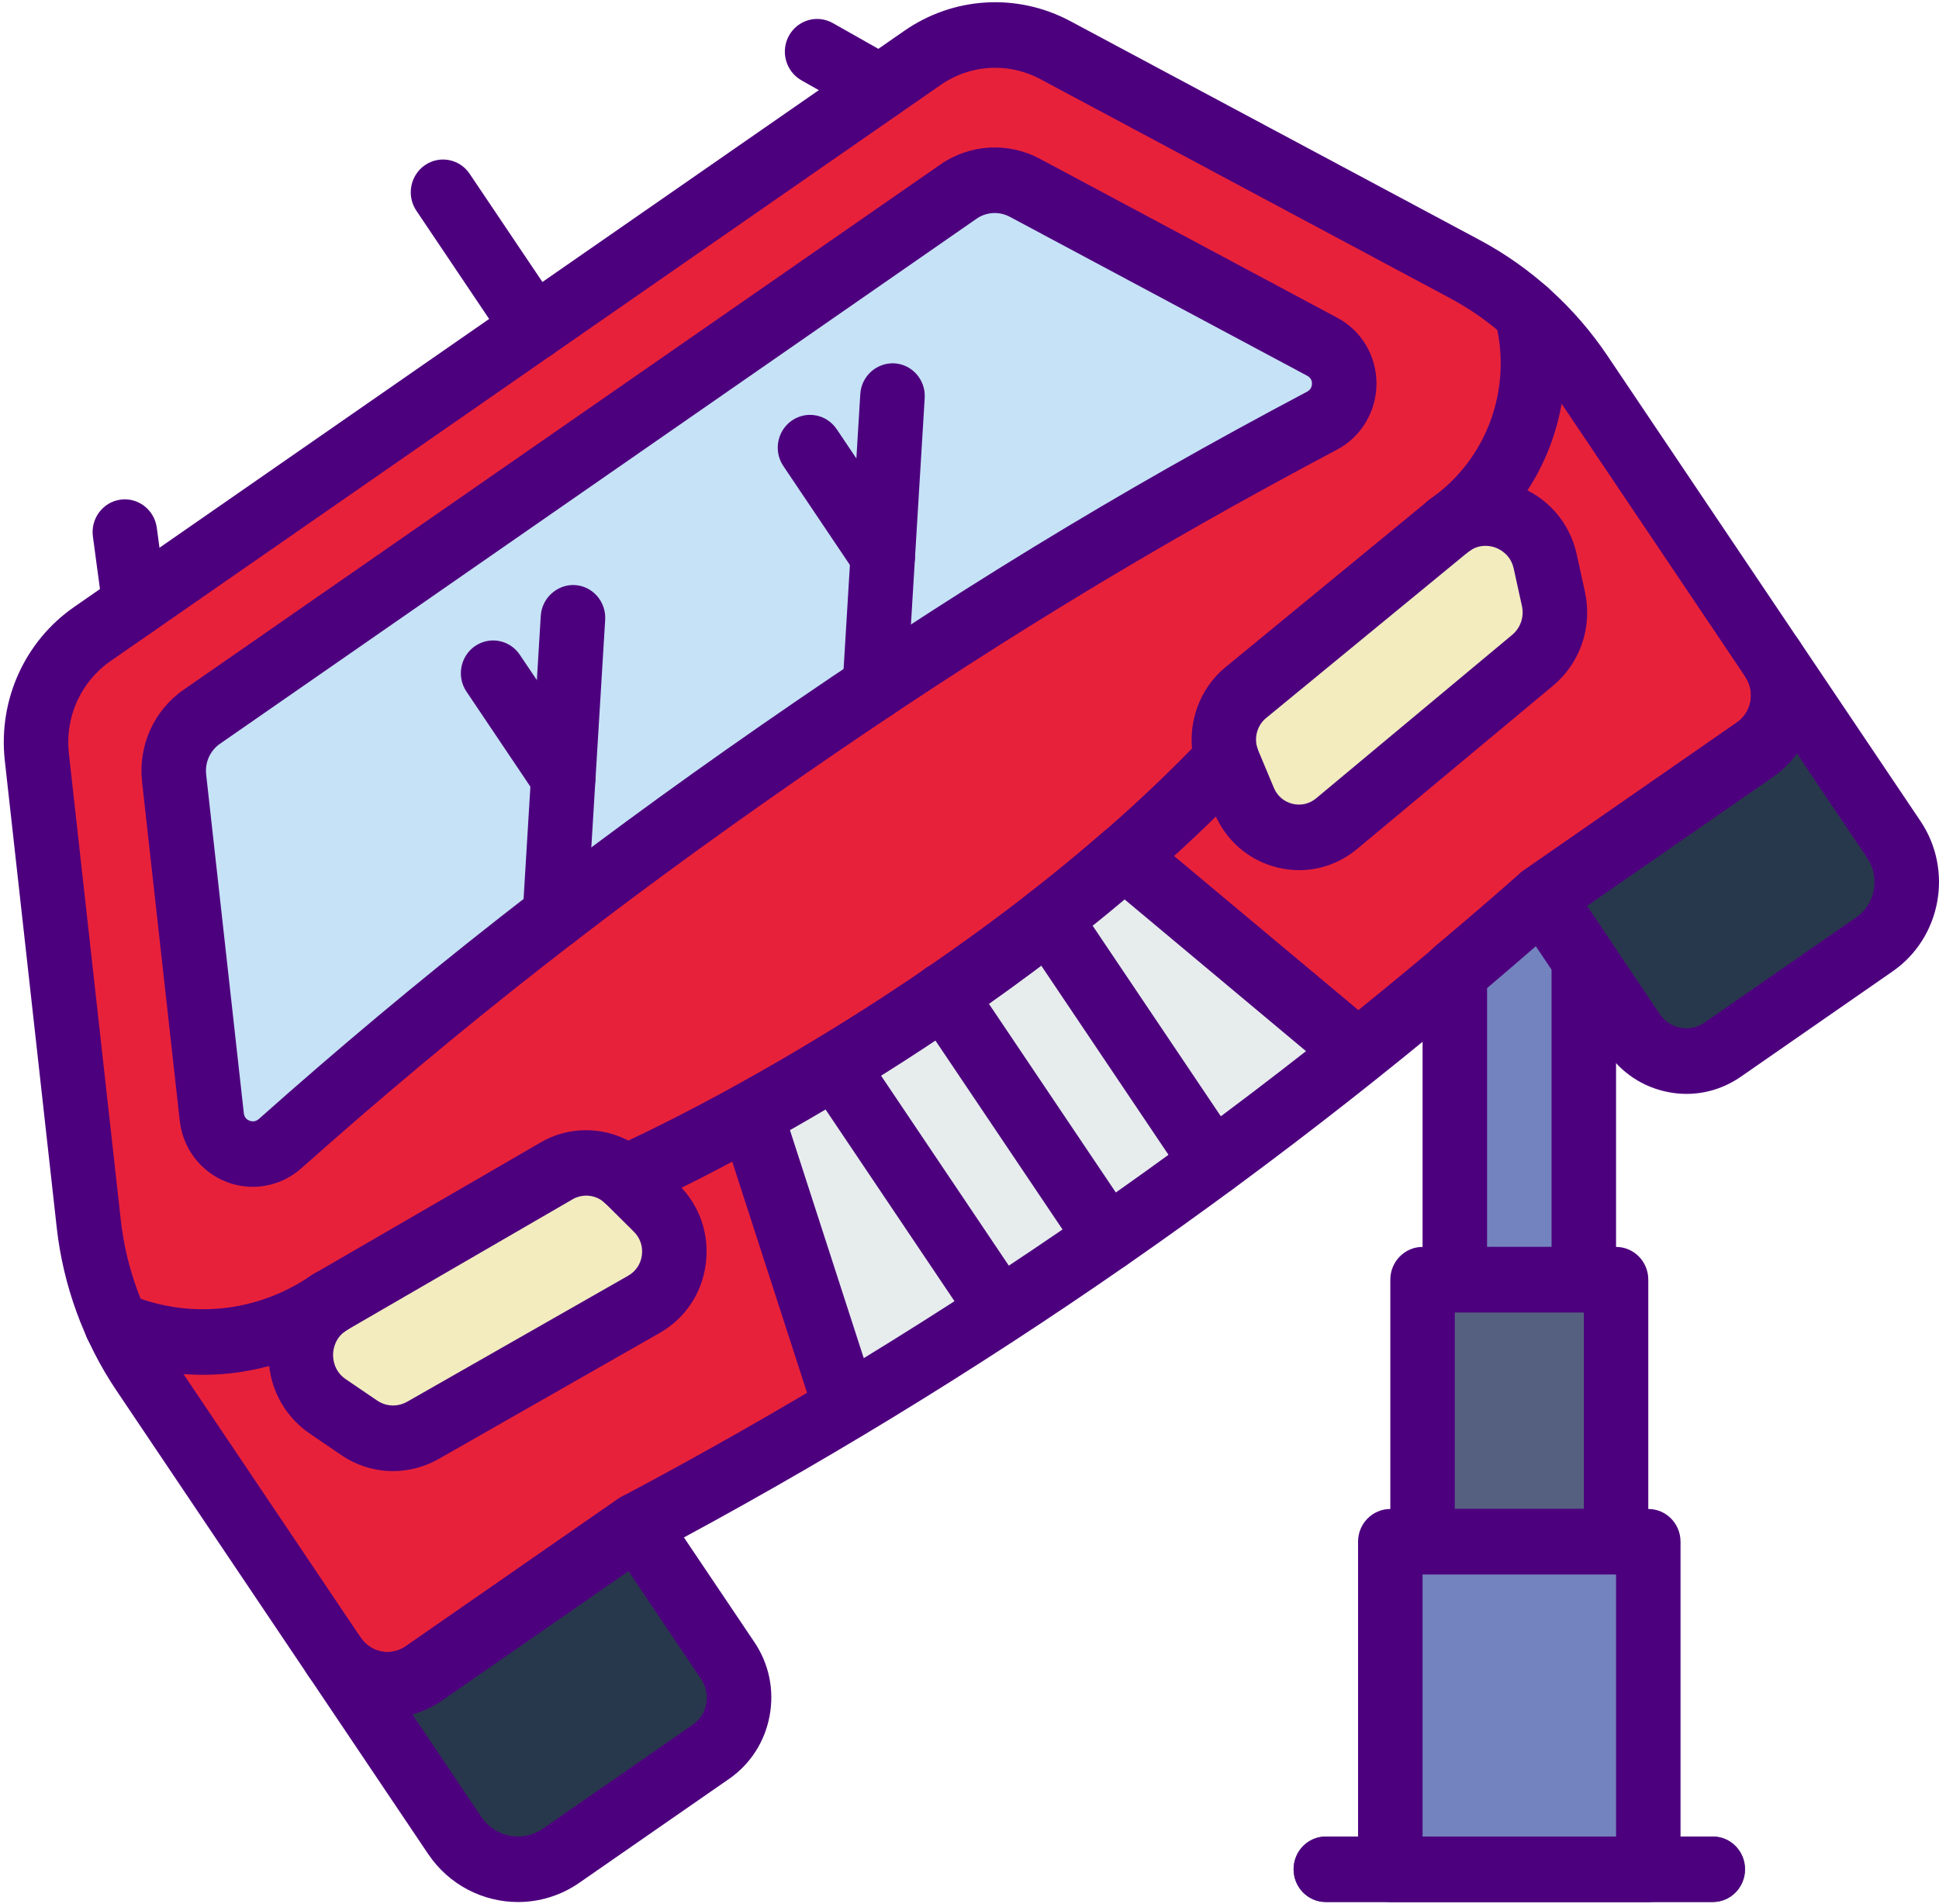 <?xml version="1.0" encoding="UTF-8"?>
<svg width="56px" height="55px" viewBox="0 0 56 55" version="1.1" xmlns="http://www.w3.org/2000/svg" xmlns:xlink="http://www.w3.org/1999/xlink">
    <!-- Generator: Sketch 48.2 (47327) - http://www.bohemiancoding.com/sketch -->
    <title>lifter</title>
    <desc>Created with Sketch.</desc>
    <defs></defs>
    <g id="Desktop-HD" stroke="none" stroke-width="1" fill="none" fill-rule="evenodd" transform="translate(-1042, -815)">
        <g id="Group-11" transform="translate(240, 814)" fill-rule="nonzero">
            <g id="lifter" transform="translate(802, 1)">
                <path d="M39.209,30.381 L32.471,24.745 C28.679,28.041 24.556,30.603 21.688,32.191 L24.423,40.644 C29.558,37.566 34.508,34.129 39.209,30.381 Z" id="Shape" fill="#E7ECED"></path>
                <g id="Group" transform="translate(23.251, 25.948)" fill="#AFB6BB">
                    <path d="M11.013,8.173 C11.518,7.806 12.029,7.448 12.53,7.074 L7.81,0.057 C7.798,0.039 7.779,0.03 7.766,0.014 C7.277,0.408 6.787,0.79 6.296,1.159 L11.013,8.173 Z" id="Shape"></path>
                    <path d="M0.1,5.364 L4.84,12.412 C5.364,12.074 5.879,11.72 6.397,11.376 C6.396,11.375 6.396,11.373 6.395,11.371 L1.663,4.335 C1.112,4.679 0.582,5.002 0.073,5.302 C0.086,5.322 0.088,5.345 0.1,5.364 Z" id="Shape"></path>
                    <path d="M4.782,2.263 C4.26,2.632 3.746,2.982 3.238,3.32 C3.239,3.322 3.239,3.324 3.241,3.325 L7.955,10.333 C8.47,9.982 8.982,9.626 9.492,9.266 L4.782,2.263 Z" id="Shape"></path>
                </g>
                <path d="M51.176,19.018 L45.651,10.804 C44.794,9.53 43.643,8.488 42.3,7.769 L30.479,1.448 C29.258,0.795 27.781,0.881 26.642,1.672 L2.664,18.314 C1.525,19.105 0.908,20.47 1.064,21.864 L2.563,35.347 C2.733,36.881 3.271,38.348 4.128,39.622 L9.653,47.837 C10.233,48.7 11.392,48.921 12.242,48.331 L18.394,44.062 C20.431,42.982 22.437,41.83 24.422,40.638 L21.69,32.193 C24.557,30.604 28.681,28.043 32.472,24.746 L39.199,30.372 C41.014,28.928 42.804,27.453 44.538,25.918 L50.69,21.648 C51.538,21.058 51.756,19.881 51.176,19.018 Z" id="Shape" fill="#E8213A"></path>
                <path d="M5.028,22.475 C4.951,21.779 5.258,21.096 5.828,20.7 L27.68,5.535 C28.25,5.139 28.988,5.097 29.599,5.423 L38.191,10.017 C39.04,10.471 39.03,11.702 38.179,12.152 C33.059,14.86 28.151,17.811 22.534,21.709 C16.911,25.612 12.455,29.148 8.092,33.028 C7.366,33.674 6.225,33.234 6.117,32.259 L5.028,22.475 Z" id="Shape" fill="#C6E2F7"></path>
                <g id="Group" transform="translate(9.606, 18.962)" fill="#28384C">
                    <path d="M2.634,29.369 C1.784,29.958 0.625,29.737 0.045,28.874 L3.526,34.05 C4.214,35.073 5.59,35.336 6.598,34.637 L10.925,31.635 C11.775,31.045 11.993,29.867 11.412,29.005 L8.785,25.1 L2.634,29.369 Z" id="Shape"></path>
                    <path d="M41.082,2.685 L34.93,6.955 L37.557,10.86 C38.138,11.723 39.297,11.944 40.146,11.355 L44.529,8.313 C45.506,7.635 45.756,6.281 45.09,5.289 L41.569,0.056 C42.15,0.919 41.932,2.096 41.082,2.685 Z" id="Shape"></path>
                </g>
                <rect id="Rectangle-path" fill="#7383BF" x="40.154" y="44.531" width="7.45" height="9.46"></rect>
                <g id="Group" transform="translate(37.333, 36.925)" fill="#556080">
                    <path d="M12.133,18.01 L0.958,18.01 C0.444,18.01 0.027,17.586 0.027,17.064 C0.027,16.542 0.444,16.118 0.958,16.118 L12.133,16.118 C12.647,16.118 13.065,16.542 13.065,17.064 C13.065,17.586 12.647,18.01 12.133,18.01 Z" id="Shape"></path>
                    <rect id="Rectangle-path" x="3.752" y="0.038" width="5.588" height="7.568"></rect>
                </g>
                <path d="M44.536,25.917 C43.708,26.651 42.864,27.369 42.016,28.083 L42.016,36.961 L45.742,36.961 L45.742,27.708 L44.536,25.917" id="Shape" fill="#7383BF"></path>
                <g id="Group" transform="translate(8.405, 15.192)" fill="#F2ECBF">
                    <path d="M3.241,26.763 C2.775,26.763 2.311,26.624 1.906,26.348 L1.1,25.799 C0.405,25.325 0.009,24.534 0.04,23.684 C0.071,22.833 0.525,22.075 1.253,21.655 L7.048,18.296 C7.96,17.77 9.118,17.922 9.867,18.666 L10.602,19.397 C11.141,19.931 11.392,20.672 11.292,21.429 C11.193,22.186 10.76,22.833 10.104,23.206 L4.414,26.451 C4.045,26.66 3.643,26.763 3.241,26.763 Z" id="Shape"></path>
                    <path d="M29.732,8.61 C29.571,8.61 29.408,8.59 29.246,8.55 C28.62,8.395 28.116,7.961 27.864,7.357 L27.518,6.533 C27.168,5.695 27.409,4.708 28.104,4.134 L32.551,0.48 C33.106,0.021 33.842,-0.112 34.522,0.129 C35.199,0.368 35.697,0.937 35.852,1.648 L36.033,2.472 C36.202,3.242 35.934,4.033 35.336,4.535 L31.013,8.139 C30.645,8.448 30.195,8.61 29.732,8.61 Z" id="Shape"></path>
                </g>
                <g id="Group" fill="#4D007E">
                    <path d="M11.196,49.609 C11.022,49.609 10.848,49.591 10.673,49.558 C9.939,49.418 9.304,48.996 8.883,48.37 L3.359,40.156 C2.42,38.759 1.825,37.133 1.638,35.452 L0.139,21.97 C-0.055,20.224 0.712,18.524 2.138,17.533 L26.116,0.891 C27.544,-0.101 29.381,-0.208 30.913,0.611 L42.734,6.932 C44.209,7.72 45.483,8.875 46.421,10.27 L51.946,18.485 C52.366,19.111 52.522,19.865 52.385,20.61 C52.248,21.356 51.831,22.002 51.216,22.43 L45.107,26.667 C37.086,33.766 28.26,39.892 18.873,44.876 L12.766,49.113 C12.297,49.438 11.753,49.609 11.196,49.609 Z M28.744,1.958 C28.191,1.958 27.642,2.124 27.168,2.453 L3.189,19.096 C2.333,19.69 1.873,20.711 1.989,21.758 L3.489,35.24 C3.641,36.615 4.128,37.945 4.897,39.088 L10.421,47.302 C10.562,47.511 10.773,47.652 11.018,47.699 C11.262,47.745 11.51,47.693 11.717,47.55 L17.869,43.281 C17.899,43.261 17.93,43.241 17.963,43.223 C27.255,38.297 35.989,32.233 43.926,25.204 C43.953,25.181 43.982,25.157 44.012,25.136 L50.164,20.867 C50.37,20.725 50.508,20.509 50.555,20.261 C50.6,20.012 50.548,19.76 50.408,19.551 L44.883,11.337 C44.117,10.195 43.074,9.251 41.868,8.606 L30.045,2.285 C29.635,2.066 29.189,1.958 28.744,1.958 Z" id="Shape"></path>
                    <path d="M7.301,34.278 C7.042,34.278 6.781,34.23 6.53,34.132 C5.793,33.841 5.28,33.166 5.191,32.367 L4.103,22.581 C3.987,21.534 4.447,20.514 5.304,19.92 L27.156,4.753 C28.012,4.159 29.114,4.096 30.032,4.586 L38.626,9.18 C39.323,9.552 39.756,10.282 39.754,11.081 C39.752,11.886 39.314,12.617 38.61,12.99 C33.196,15.854 28.401,18.784 23.06,22.49 C17.694,26.214 13.267,29.683 8.707,33.739 C8.309,34.093 7.809,34.278 7.301,34.278 Z M5.954,22.369 L7.042,32.154 C7.057,32.284 7.138,32.342 7.204,32.368 C7.259,32.388 7.37,32.414 7.478,32.317 C12.097,28.21 16.578,24.697 22.008,20.929 C27.412,17.179 32.266,14.213 37.748,11.314 C37.873,11.248 37.891,11.138 37.891,11.078 C37.891,11.009 37.868,10.915 37.757,10.855 L29.163,6.261 C28.857,6.099 28.49,6.119 28.204,6.317 L6.353,21.482 C6.068,21.679 5.915,22.02 5.954,22.369 Z" id="Shape"></path>
                    <path d="M14.961,54.935 C13.957,54.935 12.97,54.447 12.363,53.544 L8.884,48.37 C8.884,48.37 8.883,48.369 8.882,48.368 C8.591,47.937 8.701,47.348 9.126,47.052 C9.551,46.76 10.13,46.87 10.42,47.3 C10.71,47.731 11.29,47.843 11.716,47.548 L17.866,43.279 C18.07,43.137 18.321,43.084 18.564,43.13 C18.808,43.177 19.022,43.318 19.161,43.526 L21.789,47.432 C22.21,48.057 22.366,48.812 22.227,49.557 C22.089,50.303 21.674,50.949 21.058,51.377 L16.731,54.379 C16.189,54.755 15.572,54.935 14.961,54.935 Z M11.907,49.511 L13.902,52.478 C14.3,53.069 15.097,53.222 15.68,52.816 L20.007,49.814 C20.212,49.672 20.351,49.456 20.396,49.207 C20.442,48.96 20.391,48.708 20.25,48.5 L18.148,45.374 L12.766,49.11 L12.766,49.111 C12.496,49.298 12.206,49.431 11.907,49.511 Z M12.24,48.33 L12.249,48.33 L12.24,48.33 Z" id="Shape"></path>
                    <path d="M48.709,31.594 C48.535,31.594 48.36,31.577 48.185,31.543 C47.451,31.403 46.815,30.981 46.394,30.355 L43.768,26.45 C43.628,26.243 43.575,25.988 43.622,25.741 C43.668,25.494 43.807,25.276 44.011,25.134 L50.163,20.865 L50.689,21.646 L50.163,20.865 C50.587,20.571 50.696,19.98 50.407,19.549 C50.116,19.118 50.227,18.529 50.652,18.235 C51.074,17.94 51.655,18.05 51.945,18.483 L51.946,18.483 L55.465,23.715 C56.421,25.137 56.061,27.083 54.663,28.054 L50.28,31.096 C49.809,31.423 49.265,31.594 48.709,31.594 Z M45.831,26.163 L47.933,29.287 C48.074,29.496 48.286,29.637 48.531,29.684 C48.774,29.731 49.023,29.678 49.228,29.535 L53.611,26.494 C54.162,26.112 54.304,25.344 53.928,24.783 L51.894,21.761 C51.712,22.014 51.485,22.241 51.215,22.429 L45.831,26.163 Z" id="Shape"></path>
                    <path d="M11.35,42.489 C10.826,42.489 10.307,42.333 9.853,42.024 L8.949,41.408 C8.168,40.875 7.723,39.989 7.759,39.035 C7.794,38.081 8.303,37.231 9.119,36.76 L15.622,32.992 C16.642,32.401 17.942,32.575 18.782,33.406 L19.609,34.227 C20.213,34.827 20.495,35.659 20.383,36.509 C20.272,37.357 19.785,38.082 19.05,38.5 L12.665,42.141 C12.252,42.373 11.8,42.489 11.35,42.489 Z M16.929,34.532 C16.796,34.532 16.663,34.566 16.543,34.635 L10.041,38.403 C9.676,38.614 9.625,38.964 9.62,39.105 C9.615,39.245 9.64,39.599 9.987,39.835 L10.892,40.451 C11.151,40.627 11.483,40.641 11.758,40.486 L18.14,36.847 C18.141,36.846 18.142,36.846 18.143,36.845 C18.36,36.722 18.506,36.506 18.538,36.255 C18.572,36.001 18.488,35.755 18.308,35.576 L17.482,34.756 C17.331,34.609 17.13,34.532 16.929,34.532 Z" id="Shape"></path>
                    <path d="M37.523,25.132 C37.311,25.132 37.098,25.107 36.886,25.054 C36.065,24.85 35.405,24.281 35.075,23.491 L34.624,22.412 C34.165,21.316 34.48,20.024 35.391,19.272 L41.215,14.487 C41.941,13.887 42.906,13.715 43.794,14.027 C44.682,14.34 45.334,15.084 45.538,16.014 L45.775,17.095 C45.994,18.105 45.644,19.14 44.861,19.798 L39.201,24.515 C38.718,24.918 38.129,25.132 37.523,25.132 Z M42.901,15.765 C42.75,15.765 42.567,15.806 42.387,15.955 L36.564,20.74 C36.295,20.962 36.201,21.345 36.337,21.671 L36.789,22.751 C36.886,22.987 37.082,23.155 37.327,23.216 C37.57,23.275 37.819,23.218 38.013,23.056 C38.014,23.056 38.014,23.055 38.015,23.054 L43.674,18.335 C43.915,18.135 44.023,17.815 43.955,17.504 L43.718,16.425 C43.628,16.012 43.312,15.86 43.181,15.813 C43.124,15.792 43.023,15.765 42.901,15.765 Z" id="Shape"></path>
                    <path d="M41.836,16.136 C41.539,16.136 41.246,15.992 41.066,15.723 C40.775,15.292 40.885,14.703 41.31,14.408 C42.574,13.531 43.333,12.078 43.341,10.521 C43.344,10.089 43.288,9.662 43.176,9.252 C43.039,8.749 43.33,8.228 43.825,8.089 C44.316,7.952 44.834,8.245 44.971,8.748 C45.128,9.325 45.206,9.925 45.202,10.53 C45.192,12.708 44.13,14.742 42.36,15.97 C42.199,16.082 42.016,16.136 41.836,16.136 Z" id="Shape"></path>
                    <path d="M5.862,39.708 C4.897,39.708 3.927,39.517 3.005,39.129 C2.53,38.929 2.304,38.376 2.5,37.892 C2.697,37.41 3.242,37.181 3.717,37.38 C5.467,38.116 7.447,37.908 9.011,36.822 C9.436,36.53 10.017,36.639 10.306,37.071 C10.596,37.503 10.486,38.091 10.062,38.386 C8.801,39.259 7.338,39.708 5.862,39.708 Z" id="Shape"></path>
                    <path d="M24.423,41.59 C24.313,41.59 24.202,41.57 24.096,41.53 C23.831,41.429 23.627,41.212 23.539,40.94 L20.803,32.487 C20.664,32.052 20.848,31.579 21.243,31.361 C23.991,29.84 28.065,27.331 31.865,24.027 C32.21,23.728 32.715,23.724 33.063,24.016 L39.801,29.651 C40.018,29.833 40.143,30.106 40.14,30.392 C40.136,30.679 40.005,30.948 39.783,31.124 C35.064,34.889 30.056,38.366 24.896,41.46 C24.752,41.546 24.588,41.59 24.423,41.59 Z M22.814,32.64 L24.946,39.227 C29.353,36.531 33.64,33.556 37.719,30.36 L32.478,25.976 C29.037,28.877 25.454,31.139 22.814,32.64 Z" id="Shape"></path>
                    <path d="M28.88,38.798 C28.582,38.798 28.29,38.655 28.109,38.386 L23.351,31.311 C23.061,30.879 23.171,30.29 23.595,29.995 C24.02,29.702 24.6,29.812 24.89,30.243 L29.648,37.318 C29.938,37.749 29.829,38.339 29.404,38.634 C29.243,38.745 29.06,38.798 28.88,38.798 Z" id="Shape"></path>
                    <path d="M31.991,36.716 C31.694,36.716 31.401,36.572 31.222,36.304 L26.493,29.274 C26.202,28.843 26.312,28.253 26.737,27.959 C27.161,27.666 27.741,27.775 28.031,28.207 L32.759,35.236 C33.051,35.667 32.941,36.256 32.516,36.551 C32.355,36.662 32.173,36.716 31.991,36.716 Z" id="Shape"></path>
                    <path d="M35.037,34.538 C34.74,34.538 34.448,34.394 34.267,34.125 L29.523,27.071 C29.232,26.639 29.342,26.051 29.767,25.756 C30.193,25.461 30.771,25.571 31.062,26.003 L35.806,33.057 C36.097,33.488 35.987,34.078 35.563,34.373 C35.401,34.484 35.218,34.538 35.037,34.538 Z" id="Shape"></path>
                    <path d="M16.026,27.402 C16.006,27.402 15.987,27.402 15.967,27.4 C15.454,27.368 15.063,26.919 15.095,26.397 L15.618,17.785 C15.65,17.263 16.106,16.869 16.605,16.898 C17.118,16.93 17.509,17.379 17.478,17.901 L16.954,26.513 C16.924,27.016 16.514,27.402 16.026,27.402 Z" id="Shape"></path>
                    <path d="M16.269,23.403 C15.972,23.403 15.679,23.259 15.499,22.99 L13.473,19.977 C13.182,19.546 13.292,18.957 13.717,18.662 C14.143,18.368 14.722,18.479 15.012,18.91 L17.037,21.923 C17.328,22.355 17.218,22.944 16.793,23.238 C16.633,23.35 16.449,23.403 16.269,23.403 Z" id="Shape"></path>
                    <path d="M25.266,20.798 C25.247,20.798 25.227,20.798 25.208,20.796 C24.694,20.764 24.303,20.315 24.335,19.793 L24.846,11.38 C24.878,10.859 25.324,10.467 25.833,10.494 C26.347,10.526 26.738,10.974 26.706,11.496 L26.195,19.909 C26.165,20.412 25.754,20.798 25.266,20.798 Z" id="Shape"></path>
                    <path d="M25.497,16.999 C25.2,16.999 24.908,16.856 24.727,16.587 L22.625,13.462 C22.334,13.031 22.444,12.442 22.869,12.147 C23.295,11.853 23.873,11.964 24.164,12.395 L26.265,15.52 C26.556,15.951 26.446,16.539 26.021,16.835 C25.861,16.945 25.679,16.999 25.497,16.999 Z" id="Shape"></path>
                    <path d="M3.886,18.411 C3.428,18.411 3.029,18.067 2.965,17.592 L2.683,15.496 C2.613,14.979 2.97,14.502 3.479,14.431 C3.984,14.359 4.458,14.722 4.528,15.24 L4.81,17.336 C4.88,17.854 4.523,18.33 4.014,18.401 C3.971,18.408 3.928,18.411 3.886,18.411 Z" id="Shape"></path>
                    <path d="M25.417,3.468 C25.263,3.468 25.109,3.429 24.965,3.348 L23.146,2.32 C22.697,2.065 22.535,1.49 22.784,1.033 C23.036,0.576 23.602,0.413 24.051,0.666 L25.871,1.695 C26.319,1.949 26.482,2.524 26.232,2.981 C26.061,3.293 25.744,3.468 25.417,3.468 Z" id="Shape"></path>
                    <path d="M15.422,10.406 C15.125,10.406 14.833,10.262 14.652,9.993 L12.026,6.087 C11.735,5.656 11.845,5.067 12.27,4.772 C12.695,4.478 13.275,4.588 13.564,5.02 L16.191,8.926 C16.481,9.357 16.371,9.946 15.947,10.241 C15.786,10.352 15.604,10.406 15.422,10.406 Z" id="Shape"></path>
                    <path d="M47.604,54.935 L40.154,54.935 C39.639,54.935 39.222,54.512 39.222,53.989 L39.222,44.528 C39.222,44.005 39.639,43.583 40.154,43.583 L47.604,43.583 C48.119,43.583 48.535,44.005 48.535,44.528 L48.535,53.989 C48.536,54.512 48.119,54.935 47.604,54.935 Z M41.085,53.043 L46.673,53.043 L46.673,45.474 L41.085,45.474 L41.085,53.043 Z" id="Shape"></path>
                    <path d="M49.467,54.935 L38.291,54.935 C37.776,54.935 37.36,54.512 37.36,53.989 C37.36,53.466 37.776,53.043 38.291,53.043 L49.467,53.043 C49.982,53.043 50.398,53.466 50.398,53.989 C50.398,54.512 49.982,54.935 49.467,54.935 Z" id="Shape"></path>
                    <path d="M46.673,45.474 L41.085,45.474 C40.57,45.474 40.154,45.052 40.154,44.528 L40.154,36.96 C40.154,36.437 40.57,36.014 41.085,36.014 L46.673,36.014 C47.188,36.014 47.604,36.437 47.604,36.96 L47.604,44.528 C47.604,45.052 47.188,45.474 46.673,45.474 Z M42.016,43.582 L45.742,43.582 L45.742,37.906 L42.016,37.906 L42.016,43.582 Z" id="Shape"></path>
                    <path d="M45.742,37.906 L42.016,37.906 C41.501,37.906 41.085,37.483 41.085,36.96 L41.085,28.082 C41.085,27.801 41.209,27.533 41.421,27.354 C42.263,26.644 43.101,25.932 43.925,25.202 C44.125,25.024 44.385,24.943 44.655,24.976 C44.918,25.011 45.155,25.158 45.306,25.381 L46.511,27.173 C46.616,27.33 46.673,27.516 46.673,27.706 L46.673,36.959 C46.673,37.483 46.257,37.906 45.742,37.906 Z M42.948,36.014 L44.81,36.014 L44.81,28 L44.356,27.323 C43.889,27.727 43.419,28.127 42.948,28.525 L42.948,36.014 L42.948,36.014 Z" id="Shape"></path>
                    <path d="M18.057,34.959 C17.659,34.959 17.29,34.699 17.168,34.292 C17.016,33.793 17.291,33.263 17.783,33.109 C17.858,33.083 27.723,28.672 34.766,21.266 C35.122,20.891 35.714,20.88 36.082,21.243 C36.452,21.606 36.462,22.205 36.105,22.581 C29.132,29.913 19.059,34.69 18.332,34.919 C18.24,34.947 18.148,34.959 18.057,34.959 Z" id="Shape"></path>
                </g>
            </g>
        </g>
    </g>
</svg>